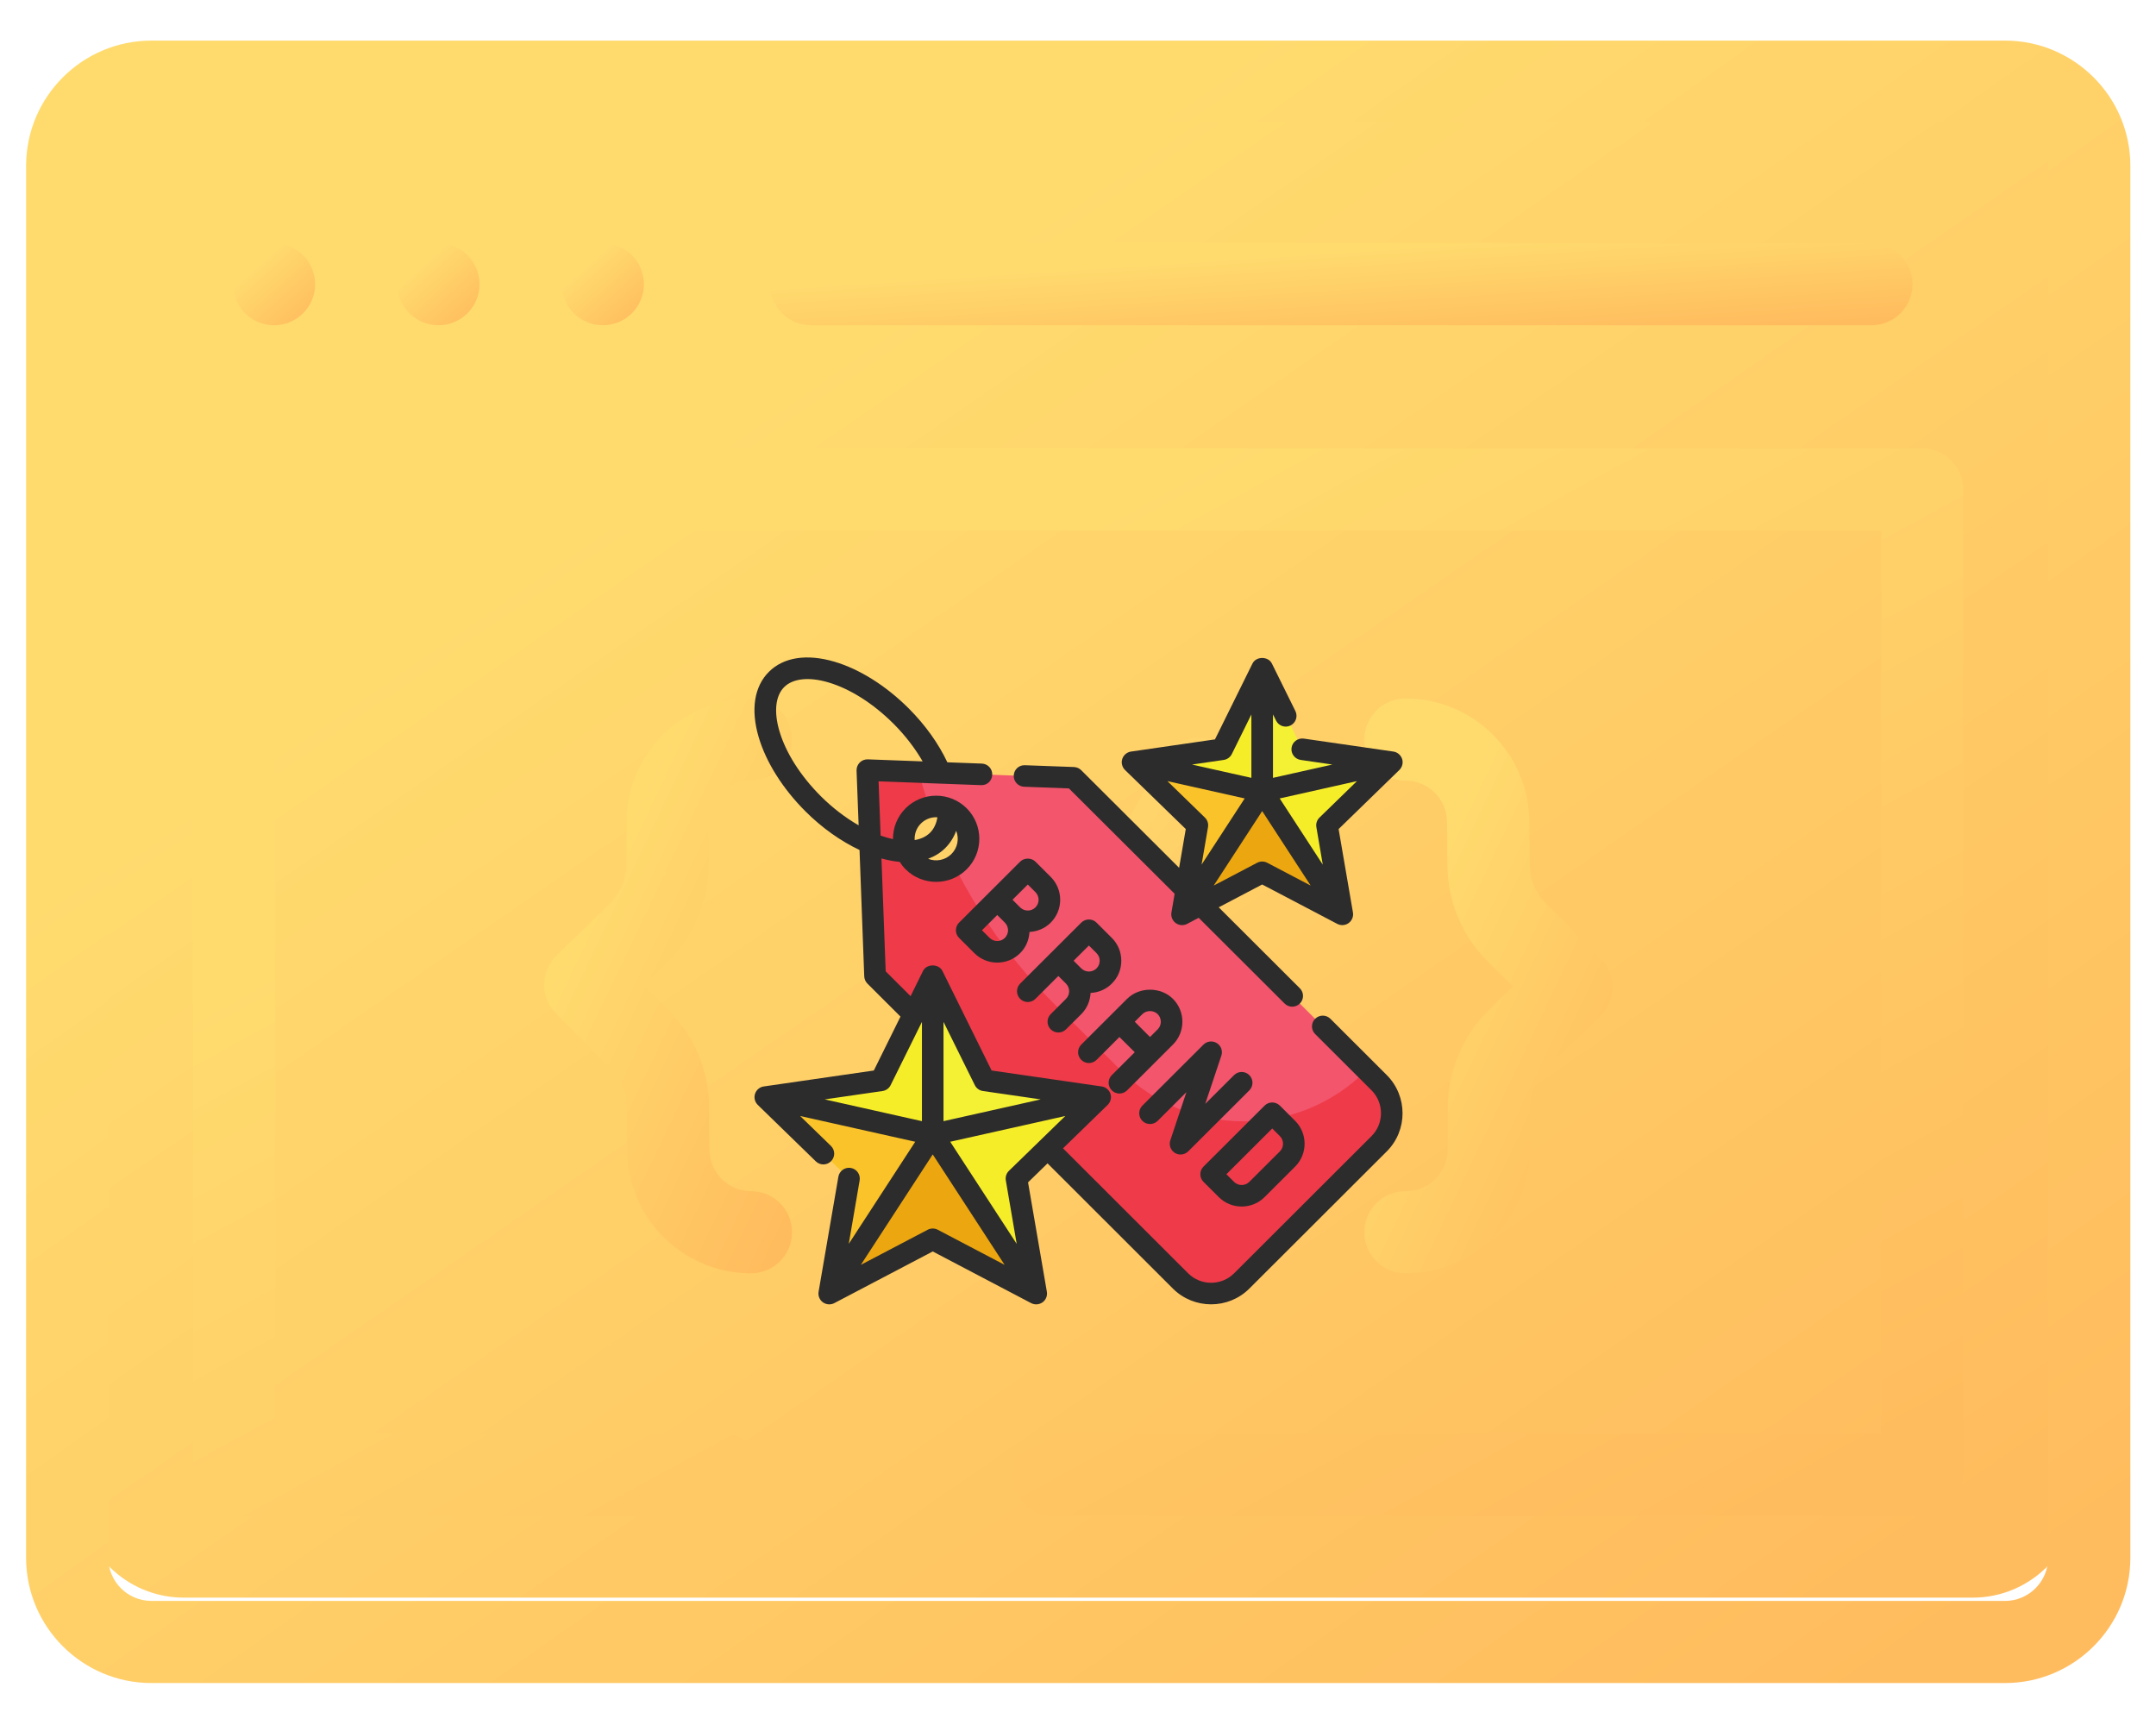 <svg xmlns="http://www.w3.org/2000/svg" xmlns:xlink="http://www.w3.org/1999/xlink" width="500" zoomAndPan="magnify" viewBox="0 0 375 300" height="400" preserveAspectRatio="xMidYMid meet" version="1.0"><defs><clipPath id="id1"><path d="M 13 12 L 362 12 L 362 278 L 13 278 Z M 13 12 " clip-rule="nonzero"/></clipPath><clipPath id="id2"><path d="M 31.988 12.773 C 21.883 12.773 13.688 20.957 13.688 31.055 L 13.688 259.57 C 13.688 269.664 21.883 277.852 31.988 277.852 L 343.09 277.852 C 353.195 277.852 361.391 269.664 361.391 259.57 L 361.391 31.055 C 361.391 20.957 353.195 12.773 343.09 12.773 Z M 333.938 85.898 L 41.141 85.898 L 41.141 259.57 L 333.938 259.57 Z M 333.938 85.898 " clip-rule="evenodd"/></clipPath><linearGradient x1="2.457" gradientTransform="matrix(9.15, 0, 0, 9.141, 4.539, 3.631)" y1="-0.007" x2="28.305" gradientUnits="userSpaceOnUse" y2="37.392" id="id3"><stop stop-opacity="1" stop-color="rgb(100%, 85.899%, 43.1%)" offset="0"/><stop stop-opacity="1" stop-color="rgb(100%, 85.899%, 43.1%)" offset="0.25"/><stop stop-opacity="1" stop-color="rgb(100%, 85.732%, 43.015%)" offset="0.281"/><stop stop-opacity="1" stop-color="rgb(100%, 85.423%, 42.857%)" offset="0.297"/><stop stop-opacity="1" stop-color="rgb(100%, 85.141%, 42.714%)" offset="0.312"/><stop stop-opacity="1" stop-color="rgb(100%, 84.859%, 42.57%)" offset="0.328"/><stop stop-opacity="1" stop-color="rgb(100%, 84.575%, 42.427%)" offset="0.344"/><stop stop-opacity="1" stop-color="rgb(100%, 84.293%, 42.284%)" offset="0.359"/><stop stop-opacity="1" stop-color="rgb(100%, 84.01%, 42.14%)" offset="0.375"/><stop stop-opacity="1" stop-color="rgb(100%, 83.728%, 41.997%)" offset="0.391"/><stop stop-opacity="1" stop-color="rgb(100%, 83.446%, 41.852%)" offset="0.406"/><stop stop-opacity="1" stop-color="rgb(100%, 83.163%, 41.708%)" offset="0.422"/><stop stop-opacity="1" stop-color="rgb(100%, 82.88%, 41.565%)" offset="0.438"/><stop stop-opacity="1" stop-color="rgb(100%, 82.597%, 41.422%)" offset="0.453"/><stop stop-opacity="1" stop-color="rgb(100%, 82.315%, 41.278%)" offset="0.469"/><stop stop-opacity="1" stop-color="rgb(100%, 82.033%, 41.135%)" offset="0.475"/><stop stop-opacity="1" stop-color="rgb(100%, 81.892%, 41.063%)" offset="0.484"/><stop stop-opacity="1" stop-color="rgb(100%, 81.75%, 40.991%)" offset="0.5"/><stop stop-opacity="1" stop-color="rgb(100%, 81.468%, 40.848%)" offset="0.516"/><stop stop-opacity="1" stop-color="rgb(100%, 81.186%, 40.704%)" offset="0.525"/><stop stop-opacity="1" stop-color="rgb(100%, 81.044%, 40.633%)" offset="0.531"/><stop stop-opacity="1" stop-color="rgb(100%, 80.902%, 40.561%)" offset="0.547"/><stop stop-opacity="1" stop-color="rgb(100%, 80.62%, 40.416%)" offset="0.562"/><stop stop-opacity="1" stop-color="rgb(100%, 80.338%, 40.273%)" offset="0.578"/><stop stop-opacity="1" stop-color="rgb(100%, 80.055%, 40.129%)" offset="0.594"/><stop stop-opacity="1" stop-color="rgb(100%, 79.773%, 39.986%)" offset="0.609"/><stop stop-opacity="1" stop-color="rgb(100%, 79.491%, 39.842%)" offset="0.625"/><stop stop-opacity="1" stop-color="rgb(100%, 79.207%, 39.699%)" offset="0.641"/><stop stop-opacity="1" stop-color="rgb(100%, 78.925%, 39.555%)" offset="0.656"/><stop stop-opacity="1" stop-color="rgb(100%, 78.642%, 39.412%)" offset="0.672"/><stop stop-opacity="1" stop-color="rgb(100%, 78.36%, 39.268%)" offset="0.688"/><stop stop-opacity="1" stop-color="rgb(100%, 78.078%, 39.125%)" offset="0.703"/><stop stop-opacity="1" stop-color="rgb(100%, 77.795%, 38.982%)" offset="0.719"/><stop stop-opacity="1" stop-color="rgb(100%, 77.513%, 38.837%)" offset="0.734"/><stop stop-opacity="1" stop-color="rgb(100%, 77.229%, 38.693%)" offset="0.75"/><stop stop-opacity="1" stop-color="rgb(100%, 76.947%, 38.55%)" offset="0.766"/><stop stop-opacity="1" stop-color="rgb(100%, 76.665%, 38.406%)" offset="0.781"/><stop stop-opacity="1" stop-color="rgb(100%, 76.382%, 38.263%)" offset="0.797"/><stop stop-opacity="1" stop-color="rgb(100%, 76.1%, 38.12%)" offset="0.812"/><stop stop-opacity="1" stop-color="rgb(100%, 75.818%, 37.976%)" offset="0.828"/><stop stop-opacity="1" stop-color="rgb(100%, 75.534%, 37.833%)" offset="0.844"/><stop stop-opacity="1" stop-color="rgb(100%, 75.252%, 37.689%)" offset="0.859"/><stop stop-opacity="1" stop-color="rgb(100%, 74.969%, 37.546%)" offset="0.875"/><stop stop-opacity="1" stop-color="rgb(100%, 74.687%, 37.401%)" offset="0.891"/><stop stop-opacity="1" stop-color="rgb(100%, 74.405%, 37.257%)" offset="0.906"/><stop stop-opacity="1" stop-color="rgb(100%, 74.123%, 37.114%)" offset="0.922"/><stop stop-opacity="1" stop-color="rgb(100%, 73.84%, 36.971%)" offset="0.938"/><stop stop-opacity="1" stop-color="rgb(100%, 73.7%, 36.899%)" offset="1"/></linearGradient><clipPath id="id4"><path d="M 4.539 7 L 370.539 7 L 370.539 293 L 4.539 293 Z M 4.539 7 " clip-rule="nonzero"/></clipPath><clipPath id="id5"><path d="M 348.734 7.059 L 26.34 7.059 C 14.32 7.059 4.539 16.832 4.539 28.84 L 4.539 270.922 C 4.539 282.934 14.32 292.703 26.34 292.703 L 348.734 292.703 C 360.758 292.703 370.539 282.934 370.539 270.922 L 370.539 28.84 C 370.539 16.832 360.758 7.059 348.734 7.059 Z M 356.242 270.922 C 356.242 275.059 352.875 278.422 348.734 278.422 L 26.34 278.422 C 22.203 278.422 18.836 275.059 18.836 270.922 L 18.836 28.84 C 18.836 24.707 22.203 21.34 26.34 21.34 L 348.734 21.34 C 352.875 21.34 356.242 24.707 356.242 28.84 Z M 356.242 270.922 " clip-rule="nonzero"/></clipPath><linearGradient x1="1.511" gradientTransform="matrix(9.15, 0, 0, 9.141, 4.539, 3.631)" y1="-0.694" x2="29.588" gradientUnits="userSpaceOnUse" y2="38.991" id="id6"><stop stop-opacity="1" stop-color="rgb(100%, 85.899%, 43.1%)" offset="0"/><stop stop-opacity="1" stop-color="rgb(100%, 85.899%, 43.1%)" offset="0.25"/><stop stop-opacity="1" stop-color="rgb(100%, 85.732%, 43.015%)" offset="0.281"/><stop stop-opacity="1" stop-color="rgb(100%, 85.423%, 42.857%)" offset="0.297"/><stop stop-opacity="1" stop-color="rgb(100%, 85.141%, 42.714%)" offset="0.312"/><stop stop-opacity="1" stop-color="rgb(100%, 84.859%, 42.57%)" offset="0.328"/><stop stop-opacity="1" stop-color="rgb(100%, 84.575%, 42.427%)" offset="0.344"/><stop stop-opacity="1" stop-color="rgb(100%, 84.293%, 42.284%)" offset="0.359"/><stop stop-opacity="1" stop-color="rgb(100%, 84.01%, 42.14%)" offset="0.375"/><stop stop-opacity="1" stop-color="rgb(100%, 83.728%, 41.997%)" offset="0.391"/><stop stop-opacity="1" stop-color="rgb(100%, 83.446%, 41.852%)" offset="0.406"/><stop stop-opacity="1" stop-color="rgb(100%, 83.163%, 41.708%)" offset="0.422"/><stop stop-opacity="1" stop-color="rgb(100%, 82.881%, 41.565%)" offset="0.438"/><stop stop-opacity="1" stop-color="rgb(100%, 82.597%, 41.422%)" offset="0.453"/><stop stop-opacity="1" stop-color="rgb(100%, 82.315%, 41.278%)" offset="0.469"/><stop stop-opacity="1" stop-color="rgb(100%, 82.033%, 41.135%)" offset="0.475"/><stop stop-opacity="1" stop-color="rgb(100%, 81.892%, 41.063%)" offset="0.484"/><stop stop-opacity="1" stop-color="rgb(100%, 81.75%, 40.991%)" offset="0.5"/><stop stop-opacity="1" stop-color="rgb(100%, 81.468%, 40.848%)" offset="0.516"/><stop stop-opacity="1" stop-color="rgb(100%, 81.186%, 40.704%)" offset="0.525"/><stop stop-opacity="1" stop-color="rgb(100%, 81.044%, 40.633%)" offset="0.531"/><stop stop-opacity="1" stop-color="rgb(100%, 80.902%, 40.561%)" offset="0.547"/><stop stop-opacity="1" stop-color="rgb(100%, 80.62%, 40.417%)" offset="0.562"/><stop stop-opacity="1" stop-color="rgb(100%, 80.338%, 40.273%)" offset="0.578"/><stop stop-opacity="1" stop-color="rgb(100%, 80.055%, 40.129%)" offset="0.594"/><stop stop-opacity="1" stop-color="rgb(100%, 79.773%, 39.986%)" offset="0.609"/><stop stop-opacity="1" stop-color="rgb(100%, 79.491%, 39.842%)" offset="0.625"/><stop stop-opacity="1" stop-color="rgb(100%, 79.208%, 39.699%)" offset="0.641"/><stop stop-opacity="1" stop-color="rgb(100%, 78.925%, 39.555%)" offset="0.656"/><stop stop-opacity="1" stop-color="rgb(100%, 78.642%, 39.412%)" offset="0.672"/><stop stop-opacity="1" stop-color="rgb(100%, 78.36%, 39.268%)" offset="0.688"/><stop stop-opacity="1" stop-color="rgb(100%, 78.078%, 39.125%)" offset="0.703"/><stop stop-opacity="1" stop-color="rgb(100%, 77.795%, 38.982%)" offset="0.719"/><stop stop-opacity="1" stop-color="rgb(100%, 77.513%, 38.837%)" offset="0.734"/><stop stop-opacity="1" stop-color="rgb(100%, 77.229%, 38.693%)" offset="0.75"/><stop stop-opacity="1" stop-color="rgb(100%, 76.947%, 38.55%)" offset="0.766"/><stop stop-opacity="1" stop-color="rgb(100%, 76.665%, 38.406%)" offset="0.781"/><stop stop-opacity="1" stop-color="rgb(100%, 76.382%, 38.263%)" offset="0.797"/><stop stop-opacity="1" stop-color="rgb(100%, 76.1%, 38.12%)" offset="0.812"/><stop stop-opacity="1" stop-color="rgb(100%, 75.818%, 37.976%)" offset="0.828"/><stop stop-opacity="1" stop-color="rgb(100%, 75.536%, 37.833%)" offset="0.844"/><stop stop-opacity="1" stop-color="rgb(100%, 75.252%, 37.689%)" offset="0.859"/><stop stop-opacity="1" stop-color="rgb(100%, 74.969%, 37.546%)" offset="0.875"/><stop stop-opacity="1" stop-color="rgb(100%, 74.687%, 37.402%)" offset="0.891"/><stop stop-opacity="1" stop-color="rgb(100%, 74.405%, 37.257%)" offset="0.906"/><stop stop-opacity="1" stop-color="rgb(100%, 74.123%, 37.114%)" offset="0.922"/><stop stop-opacity="1" stop-color="rgb(100%, 73.84%, 36.971%)" offset="0.938"/><stop stop-opacity="1" stop-color="rgb(100%, 73.7%, 36.899%)" offset="1"/></linearGradient><clipPath id="id7"><path d="M 133 42 L 333 42 L 333 57 L 133 57 Z M 133 42 " clip-rule="nonzero"/></clipPath><clipPath id="id8"><path d="M 141.074 56.57 L 325.504 56.57 C 329.453 56.57 332.652 53.371 332.652 49.43 C 332.652 45.488 329.453 42.289 325.504 42.289 L 141.074 42.289 C 137.125 42.289 133.926 45.488 133.926 49.43 C 133.926 53.371 137.125 56.57 141.074 56.57 Z M 141.074 56.57 " clip-rule="nonzero"/></clipPath><linearGradient x1="15.366" gradientTransform="matrix(9.15, 0, 0, 9.141, 4.539, 3.631)" y1="4.149" x2="15.559" gradientUnits="userSpaceOnUse" y2="7.115" id="id9"><stop stop-opacity="1" stop-color="rgb(100%, 85.899%, 43.1%)" offset="0"/><stop stop-opacity="1" stop-color="rgb(100%, 85.899%, 43.1%)" offset="0.25"/><stop stop-opacity="1" stop-color="rgb(100%, 85.732%, 43.015%)" offset="0.281"/><stop stop-opacity="1" stop-color="rgb(100%, 85.422%, 42.857%)" offset="0.297"/><stop stop-opacity="1" stop-color="rgb(100%, 85.139%, 42.714%)" offset="0.312"/><stop stop-opacity="1" stop-color="rgb(100%, 84.857%, 42.57%)" offset="0.328"/><stop stop-opacity="1" stop-color="rgb(100%, 84.575%, 42.426%)" offset="0.344"/><stop stop-opacity="1" stop-color="rgb(100%, 84.291%, 42.282%)" offset="0.359"/><stop stop-opacity="1" stop-color="rgb(100%, 84.009%, 42.139%)" offset="0.375"/><stop stop-opacity="1" stop-color="rgb(100%, 83.727%, 41.995%)" offset="0.391"/><stop stop-opacity="1" stop-color="rgb(100%, 83.444%, 41.852%)" offset="0.406"/><stop stop-opacity="1" stop-color="rgb(100%, 83.162%, 41.708%)" offset="0.422"/><stop stop-opacity="1" stop-color="rgb(100%, 82.88%, 41.565%)" offset="0.438"/><stop stop-opacity="1" stop-color="rgb(100%, 82.596%, 41.422%)" offset="0.453"/><stop stop-opacity="1" stop-color="rgb(100%, 82.314%, 41.278%)" offset="0.469"/><stop stop-opacity="1" stop-color="rgb(100%, 82.031%, 41.133%)" offset="0.475"/><stop stop-opacity="1" stop-color="rgb(100%, 81.891%, 41.061%)" offset="0.484"/><stop stop-opacity="1" stop-color="rgb(100%, 81.749%, 40.99%)" offset="0.5"/><stop stop-opacity="1" stop-color="rgb(100%, 81.467%, 40.846%)" offset="0.516"/><stop stop-opacity="1" stop-color="rgb(100%, 81.183%, 40.703%)" offset="0.525"/><stop stop-opacity="1" stop-color="rgb(100%, 81.042%, 40.631%)" offset="0.531"/><stop stop-opacity="1" stop-color="rgb(100%, 80.901%, 40.559%)" offset="0.547"/><stop stop-opacity="1" stop-color="rgb(100%, 80.618%, 40.416%)" offset="0.562"/><stop stop-opacity="1" stop-color="rgb(100%, 80.336%, 40.273%)" offset="0.578"/><stop stop-opacity="1" stop-color="rgb(100%, 80.054%, 40.129%)" offset="0.594"/><stop stop-opacity="1" stop-color="rgb(100%, 79.771%, 39.986%)" offset="0.609"/><stop stop-opacity="1" stop-color="rgb(100%, 79.488%, 39.841%)" offset="0.625"/><stop stop-opacity="1" stop-color="rgb(100%, 79.205%, 39.697%)" offset="0.641"/><stop stop-opacity="1" stop-color="rgb(100%, 78.923%, 39.554%)" offset="0.656"/><stop stop-opacity="1" stop-color="rgb(100%, 78.641%, 39.41%)" offset="0.672"/><stop stop-opacity="1" stop-color="rgb(100%, 78.358%, 39.267%)" offset="0.688"/><stop stop-opacity="1" stop-color="rgb(100%, 78.075%, 39.124%)" offset="0.703"/><stop stop-opacity="1" stop-color="rgb(100%, 77.792%, 38.98%)" offset="0.719"/><stop stop-opacity="1" stop-color="rgb(100%, 77.51%, 38.837%)" offset="0.734"/><stop stop-opacity="1" stop-color="rgb(100%, 77.228%, 38.693%)" offset="0.75"/><stop stop-opacity="1" stop-color="rgb(100%, 76.945%, 38.548%)" offset="0.766"/><stop stop-opacity="1" stop-color="rgb(100%, 76.663%, 38.405%)" offset="0.781"/><stop stop-opacity="1" stop-color="rgb(100%, 76.379%, 38.261%)" offset="0.797"/><stop stop-opacity="1" stop-color="rgb(100%, 76.097%, 38.118%)" offset="0.812"/><stop stop-opacity="1" stop-color="rgb(100%, 75.815%, 37.975%)" offset="0.828"/><stop stop-opacity="1" stop-color="rgb(100%, 75.533%, 37.831%)" offset="0.844"/><stop stop-opacity="1" stop-color="rgb(100%, 75.25%, 37.688%)" offset="0.859"/><stop stop-opacity="1" stop-color="rgb(100%, 74.968%, 37.544%)" offset="0.875"/><stop stop-opacity="1" stop-color="rgb(100%, 74.684%, 37.401%)" offset="0.891"/><stop stop-opacity="1" stop-color="rgb(100%, 74.402%, 37.257%)" offset="0.906"/><stop stop-opacity="1" stop-color="rgb(100%, 74.12%, 37.112%)" offset="0.922"/><stop stop-opacity="1" stop-color="rgb(100%, 73.839%, 36.969%)" offset="0.938"/><stop stop-opacity="1" stop-color="rgb(100%, 73.7%, 36.899%)" offset="1"/></linearGradient><clipPath id="id10"><path d="M 40 42 L 55 42 L 55 57 L 40 57 Z M 40 42 " clip-rule="nonzero"/></clipPath><clipPath id="id11"><path d="M 41.07 52.164 C 41.246 52.594 41.469 53.004 41.727 53.391 C 41.98 53.781 42.285 54.148 42.613 54.477 C 43.941 55.812 45.785 56.57 47.664 56.57 C 48.137 56.57 48.602 56.523 49.066 56.434 C 49.523 56.34 49.973 56.203 50.402 56.027 C 50.832 55.848 51.246 55.625 51.633 55.371 C 52.027 55.105 52.391 54.805 52.719 54.477 C 53.055 54.148 53.348 53.781 53.613 53.391 C 53.871 53.004 54.094 52.594 54.27 52.164 C 54.449 51.727 54.586 51.277 54.68 50.828 C 54.77 50.363 54.812 49.891 54.812 49.43 C 54.812 48.961 54.77 48.492 54.68 48.035 C 54.586 47.578 54.449 47.129 54.27 46.699 C 54.094 46.266 53.871 45.852 53.613 45.465 C 53.348 45.07 53.055 44.707 52.719 44.379 C 52.391 44.051 52.027 43.754 51.633 43.492 C 51.246 43.234 50.832 43.016 50.402 42.836 C 49.973 42.66 49.523 42.523 49.066 42.43 C 48.145 42.242 47.195 42.242 46.27 42.43 C 45.812 42.523 45.363 42.66 44.938 42.836 C 44.496 43.016 44.086 43.234 43.699 43.492 C 43.305 43.754 42.941 44.051 42.613 44.379 C 42.285 44.707 41.98 45.07 41.727 45.465 C 41.469 45.852 41.246 46.266 41.07 46.699 C 40.891 47.129 40.754 47.578 40.66 48.035 C 40.566 48.492 40.516 48.961 40.516 49.43 C 40.516 49.891 40.566 50.363 40.66 50.828 C 40.754 51.277 40.891 51.727 41.07 52.164 Z M 41.07 52.164 " clip-rule="nonzero"/></clipPath><linearGradient x1="3.978" gradientTransform="matrix(9.15, 0, 0, 9.141, 4.539, 3.631)" y1="4.183" x2="5.462" gradientUnits="userSpaceOnUse" y2="5.821" id="id12"><stop stop-opacity="1" stop-color="rgb(100%, 85.899%, 43.1%)" offset="0"/><stop stop-opacity="1" stop-color="rgb(100%, 85.899%, 43.1%)" offset="0.25"/><stop stop-opacity="1" stop-color="rgb(100%, 85.741%, 43.019%)" offset="0.281"/><stop stop-opacity="1" stop-color="rgb(100%, 85.442%, 42.867%)" offset="0.297"/><stop stop-opacity="1" stop-color="rgb(100%, 85.159%, 42.723%)" offset="0.312"/><stop stop-opacity="1" stop-color="rgb(100%, 84.877%, 42.58%)" offset="0.328"/><stop stop-opacity="1" stop-color="rgb(100%, 84.593%, 42.436%)" offset="0.344"/><stop stop-opacity="1" stop-color="rgb(100%, 84.311%, 42.291%)" offset="0.359"/><stop stop-opacity="1" stop-color="rgb(100%, 84.027%, 42.148%)" offset="0.375"/><stop stop-opacity="1" stop-color="rgb(100%, 83.745%, 42.004%)" offset="0.391"/><stop stop-opacity="1" stop-color="rgb(100%, 83.463%, 41.861%)" offset="0.406"/><stop stop-opacity="1" stop-color="rgb(100%, 83.179%, 41.718%)" offset="0.422"/><stop stop-opacity="1" stop-color="rgb(100%, 82.896%, 41.573%)" offset="0.438"/><stop stop-opacity="1" stop-color="rgb(100%, 82.613%, 41.429%)" offset="0.453"/><stop stop-opacity="1" stop-color="rgb(100%, 82.33%, 41.286%)" offset="0.469"/><stop stop-opacity="1" stop-color="rgb(100%, 82.047%, 41.142%)" offset="0.474"/><stop stop-opacity="1" stop-color="rgb(100%, 81.906%, 41.071%)" offset="0.484"/><stop stop-opacity="1" stop-color="rgb(100%, 81.764%, 40.997%)" offset="0.5"/><stop stop-opacity="1" stop-color="rgb(100%, 81.482%, 40.854%)" offset="0.516"/><stop stop-opacity="1" stop-color="rgb(100%, 81.198%, 40.71%)" offset="0.526"/><stop stop-opacity="1" stop-color="rgb(100%, 81.058%, 40.639%)" offset="0.531"/><stop stop-opacity="1" stop-color="rgb(100%, 80.916%, 40.567%)" offset="0.547"/><stop stop-opacity="1" stop-color="rgb(100%, 80.632%, 40.422%)" offset="0.562"/><stop stop-opacity="1" stop-color="rgb(100%, 80.35%, 40.279%)" offset="0.578"/><stop stop-opacity="1" stop-color="rgb(100%, 80.066%, 40.135%)" offset="0.594"/><stop stop-opacity="1" stop-color="rgb(100%, 79.784%, 39.992%)" offset="0.609"/><stop stop-opacity="1" stop-color="rgb(100%, 79.501%, 39.847%)" offset="0.625"/><stop stop-opacity="1" stop-color="rgb(100%, 79.218%, 39.703%)" offset="0.641"/><stop stop-opacity="1" stop-color="rgb(100%, 78.935%, 39.56%)" offset="0.656"/><stop stop-opacity="1" stop-color="rgb(100%, 78.651%, 39.417%)" offset="0.672"/><stop stop-opacity="1" stop-color="rgb(100%, 78.369%, 39.273%)" offset="0.688"/><stop stop-opacity="1" stop-color="rgb(100%, 78.085%, 39.128%)" offset="0.703"/><stop stop-opacity="1" stop-color="rgb(100%, 77.803%, 38.985%)" offset="0.719"/><stop stop-opacity="1" stop-color="rgb(100%, 77.521%, 38.841%)" offset="0.734"/><stop stop-opacity="1" stop-color="rgb(100%, 77.237%, 38.698%)" offset="0.75"/><stop stop-opacity="1" stop-color="rgb(100%, 76.955%, 38.553%)" offset="0.766"/><stop stop-opacity="1" stop-color="rgb(100%, 76.671%, 38.409%)" offset="0.781"/><stop stop-opacity="1" stop-color="rgb(100%, 76.389%, 38.266%)" offset="0.797"/><stop stop-opacity="1" stop-color="rgb(100%, 76.105%, 38.123%)" offset="0.812"/><stop stop-opacity="1" stop-color="rgb(100%, 75.822%, 37.978%)" offset="0.828"/><stop stop-opacity="1" stop-color="rgb(100%, 75.54%, 37.834%)" offset="0.844"/><stop stop-opacity="1" stop-color="rgb(100%, 75.256%, 37.691%)" offset="0.859"/><stop stop-opacity="1" stop-color="rgb(100%, 74.974%, 37.547%)" offset="0.875"/><stop stop-opacity="1" stop-color="rgb(100%, 74.69%, 37.404%)" offset="0.891"/><stop stop-opacity="1" stop-color="rgb(100%, 74.408%, 37.259%)" offset="0.906"/><stop stop-opacity="1" stop-color="rgb(100%, 74.124%, 37.115%)" offset="0.922"/><stop stop-opacity="1" stop-color="rgb(100%, 73.842%, 36.972%)" offset="0.938"/><stop stop-opacity="1" stop-color="rgb(100%, 73.7%, 36.899%)" offset="1"/></linearGradient><clipPath id="id13"><path d="M 69 42 L 84 42 L 84 57 L 69 57 Z M 69 42 " clip-rule="nonzero"/></clipPath><clipPath id="id14"><path d="M 69.664 52.164 C 69.84 52.594 70.062 53.004 70.32 53.391 C 70.574 53.781 70.879 54.148 71.207 54.477 C 72.535 55.812 74.379 56.57 76.258 56.57 C 76.73 56.57 77.195 56.523 77.66 56.434 C 78.117 56.34 78.566 56.203 78.996 56.027 C 79.426 55.848 79.84 55.625 80.227 55.371 C 80.621 55.105 80.984 54.805 81.32 54.477 C 81.648 54.148 81.941 53.781 82.207 53.391 C 82.465 53.004 82.688 52.594 82.863 52.164 C 83.043 51.727 83.18 51.277 83.273 50.828 C 83.363 50.363 83.406 49.891 83.406 49.43 C 83.406 48.961 83.363 48.492 83.273 48.035 C 83.18 47.578 83.043 47.129 82.863 46.699 C 82.688 46.266 82.465 45.852 82.207 45.465 C 81.941 45.07 81.648 44.707 81.32 44.379 C 80.984 44.051 80.621 43.754 80.227 43.492 C 79.84 43.234 79.426 43.016 78.996 42.836 C 78.566 42.66 78.117 42.523 77.66 42.43 C 76.738 42.242 75.789 42.242 74.863 42.43 C 74.406 42.523 73.957 42.66 73.531 42.836 C 73.09 43.016 72.68 43.234 72.293 43.492 C 71.898 43.754 71.535 44.051 71.207 44.379 C 70.879 44.707 70.574 45.07 70.32 45.465 C 70.062 45.852 69.84 46.266 69.664 46.699 C 69.484 47.129 69.348 47.578 69.254 48.035 C 69.16 48.492 69.109 48.961 69.109 49.43 C 69.109 49.891 69.16 50.363 69.254 50.828 C 69.348 51.277 69.484 51.727 69.664 52.164 Z M 69.664 52.164 " clip-rule="nonzero"/></clipPath><linearGradient x1="7.103" gradientTransform="matrix(9.15, 0, 0, 9.141, 4.539, 3.631)" y1="4.183" x2="8.587" gradientUnits="userSpaceOnUse" y2="5.821" id="id15"><stop stop-opacity="1" stop-color="rgb(100%, 85.899%, 43.1%)" offset="0"/><stop stop-opacity="1" stop-color="rgb(100%, 85.899%, 43.1%)" offset="0.25"/><stop stop-opacity="1" stop-color="rgb(100%, 85.741%, 43.019%)" offset="0.281"/><stop stop-opacity="1" stop-color="rgb(100%, 85.442%, 42.867%)" offset="0.297"/><stop stop-opacity="1" stop-color="rgb(100%, 85.159%, 42.723%)" offset="0.312"/><stop stop-opacity="1" stop-color="rgb(100%, 84.877%, 42.58%)" offset="0.328"/><stop stop-opacity="1" stop-color="rgb(100%, 84.593%, 42.436%)" offset="0.344"/><stop stop-opacity="1" stop-color="rgb(100%, 84.311%, 42.291%)" offset="0.359"/><stop stop-opacity="1" stop-color="rgb(100%, 84.027%, 42.148%)" offset="0.375"/><stop stop-opacity="1" stop-color="rgb(100%, 83.745%, 42.004%)" offset="0.391"/><stop stop-opacity="1" stop-color="rgb(100%, 83.463%, 41.861%)" offset="0.406"/><stop stop-opacity="1" stop-color="rgb(100%, 83.179%, 41.718%)" offset="0.422"/><stop stop-opacity="1" stop-color="rgb(100%, 82.896%, 41.573%)" offset="0.438"/><stop stop-opacity="1" stop-color="rgb(100%, 82.613%, 41.429%)" offset="0.453"/><stop stop-opacity="1" stop-color="rgb(100%, 82.33%, 41.286%)" offset="0.469"/><stop stop-opacity="1" stop-color="rgb(100%, 82.047%, 41.142%)" offset="0.474"/><stop stop-opacity="1" stop-color="rgb(100%, 81.906%, 41.071%)" offset="0.484"/><stop stop-opacity="1" stop-color="rgb(100%, 81.764%, 40.997%)" offset="0.5"/><stop stop-opacity="1" stop-color="rgb(100%, 81.482%, 40.854%)" offset="0.516"/><stop stop-opacity="1" stop-color="rgb(100%, 81.198%, 40.71%)" offset="0.526"/><stop stop-opacity="1" stop-color="rgb(100%, 81.058%, 40.639%)" offset="0.531"/><stop stop-opacity="1" stop-color="rgb(100%, 80.916%, 40.567%)" offset="0.547"/><stop stop-opacity="1" stop-color="rgb(100%, 80.632%, 40.422%)" offset="0.562"/><stop stop-opacity="1" stop-color="rgb(100%, 80.35%, 40.279%)" offset="0.578"/><stop stop-opacity="1" stop-color="rgb(100%, 80.066%, 40.135%)" offset="0.594"/><stop stop-opacity="1" stop-color="rgb(100%, 79.784%, 39.992%)" offset="0.609"/><stop stop-opacity="1" stop-color="rgb(100%, 79.501%, 39.847%)" offset="0.625"/><stop stop-opacity="1" stop-color="rgb(100%, 79.218%, 39.703%)" offset="0.641"/><stop stop-opacity="1" stop-color="rgb(100%, 78.935%, 39.56%)" offset="0.656"/><stop stop-opacity="1" stop-color="rgb(100%, 78.651%, 39.417%)" offset="0.672"/><stop stop-opacity="1" stop-color="rgb(100%, 78.369%, 39.273%)" offset="0.688"/><stop stop-opacity="1" stop-color="rgb(100%, 78.085%, 39.128%)" offset="0.703"/><stop stop-opacity="1" stop-color="rgb(100%, 77.803%, 38.985%)" offset="0.719"/><stop stop-opacity="1" stop-color="rgb(100%, 77.521%, 38.841%)" offset="0.734"/><stop stop-opacity="1" stop-color="rgb(100%, 77.237%, 38.698%)" offset="0.75"/><stop stop-opacity="1" stop-color="rgb(100%, 76.955%, 38.553%)" offset="0.766"/><stop stop-opacity="1" stop-color="rgb(100%, 76.671%, 38.409%)" offset="0.781"/><stop stop-opacity="1" stop-color="rgb(100%, 76.389%, 38.266%)" offset="0.797"/><stop stop-opacity="1" stop-color="rgb(100%, 76.105%, 38.123%)" offset="0.812"/><stop stop-opacity="1" stop-color="rgb(100%, 75.822%, 37.978%)" offset="0.828"/><stop stop-opacity="1" stop-color="rgb(100%, 75.54%, 37.834%)" offset="0.844"/><stop stop-opacity="1" stop-color="rgb(100%, 75.256%, 37.691%)" offset="0.859"/><stop stop-opacity="1" stop-color="rgb(100%, 74.974%, 37.547%)" offset="0.875"/><stop stop-opacity="1" stop-color="rgb(100%, 74.69%, 37.404%)" offset="0.891"/><stop stop-opacity="1" stop-color="rgb(100%, 74.408%, 37.259%)" offset="0.906"/><stop stop-opacity="1" stop-color="rgb(100%, 74.124%, 37.115%)" offset="0.922"/><stop stop-opacity="1" stop-color="rgb(100%, 73.842%, 36.972%)" offset="0.938"/><stop stop-opacity="1" stop-color="rgb(100%, 73.7%, 36.899%)" offset="1"/></linearGradient><clipPath id="id16"><path d="M 97 42 L 112 42 L 112 57 L 97 57 Z M 97 42 " clip-rule="nonzero"/></clipPath><clipPath id="id17"><path d="M 98.258 52.164 C 98.434 52.594 98.656 53.004 98.91 53.391 C 99.168 53.781 99.473 54.148 99.801 54.477 C 100.129 54.805 100.492 55.105 100.887 55.367 C 101.273 55.625 101.684 55.848 102.125 56.027 C 102.551 56.203 103 56.34 103.457 56.434 C 103.918 56.523 104.387 56.566 104.852 56.566 C 105.324 56.566 105.789 56.523 106.254 56.434 C 106.711 56.34 107.16 56.203 107.59 56.027 C 108.02 55.848 108.434 55.625 108.828 55.367 C 109.215 55.105 109.578 54.805 109.914 54.477 C 110.242 54.148 110.535 53.781 110.801 53.391 C 111.059 53.004 111.277 52.594 111.457 52.164 C 111.637 51.727 111.773 51.277 111.867 50.828 C 111.957 50.363 112 49.891 112 49.426 C 112 48.961 111.957 48.492 111.867 48.035 C 111.773 47.578 111.637 47.129 111.457 46.699 C 111.277 46.262 111.059 45.852 110.801 45.465 C 110.535 45.07 110.242 44.707 109.914 44.379 C 109.578 44.051 109.215 43.75 108.828 43.492 C 108.434 43.234 108.02 43.016 107.59 42.836 C 107.16 42.66 106.711 42.523 106.254 42.43 C 105.332 42.242 104.383 42.242 103.457 42.43 C 103 42.523 102.551 42.66 102.125 42.836 C 101.684 43.016 101.273 43.234 100.887 43.492 C 100.492 43.75 100.129 44.051 99.801 44.379 C 99.473 44.707 99.168 45.07 98.91 45.465 C 98.656 45.852 98.434 46.262 98.258 46.699 C 98.078 47.129 97.941 47.578 97.848 48.035 C 97.754 48.492 97.703 48.961 97.703 49.426 C 97.703 49.891 97.754 50.363 97.848 50.828 C 97.941 51.277 98.078 51.727 98.258 52.164 Z M 98.258 52.164 " clip-rule="nonzero"/></clipPath><linearGradient x1="10.228" gradientTransform="matrix(9.15, 0, 0, 9.141, 4.539, 3.631)" y1="4.183" x2="11.711" gradientUnits="userSpaceOnUse" y2="5.821" id="id18"><stop stop-opacity="1" stop-color="rgb(100%, 85.899%, 43.1%)" offset="0"/><stop stop-opacity="1" stop-color="rgb(100%, 85.899%, 43.1%)" offset="0.25"/><stop stop-opacity="1" stop-color="rgb(100%, 85.742%, 43.019%)" offset="0.281"/><stop stop-opacity="1" stop-color="rgb(100%, 85.443%, 42.868%)" offset="0.297"/><stop stop-opacity="1" stop-color="rgb(100%, 85.159%, 42.723%)" offset="0.312"/><stop stop-opacity="1" stop-color="rgb(100%, 84.877%, 42.58%)" offset="0.328"/><stop stop-opacity="1" stop-color="rgb(100%, 84.595%, 42.436%)" offset="0.344"/><stop stop-opacity="1" stop-color="rgb(100%, 84.311%, 42.293%)" offset="0.359"/><stop stop-opacity="1" stop-color="rgb(100%, 84.029%, 42.148%)" offset="0.375"/><stop stop-opacity="1" stop-color="rgb(100%, 83.745%, 42.004%)" offset="0.391"/><stop stop-opacity="1" stop-color="rgb(100%, 83.463%, 41.861%)" offset="0.406"/><stop stop-opacity="1" stop-color="rgb(100%, 83.18%, 41.718%)" offset="0.422"/><stop stop-opacity="1" stop-color="rgb(100%, 82.896%, 41.574%)" offset="0.438"/><stop stop-opacity="1" stop-color="rgb(100%, 82.614%, 41.429%)" offset="0.453"/><stop stop-opacity="1" stop-color="rgb(100%, 82.33%, 41.286%)" offset="0.469"/><stop stop-opacity="1" stop-color="rgb(100%, 82.048%, 41.142%)" offset="0.474"/><stop stop-opacity="1" stop-color="rgb(100%, 81.906%, 41.071%)" offset="0.484"/><stop stop-opacity="1" stop-color="rgb(100%, 81.764%, 40.999%)" offset="0.5"/><stop stop-opacity="1" stop-color="rgb(100%, 81.482%, 40.854%)" offset="0.516"/><stop stop-opacity="1" stop-color="rgb(100%, 81.2%, 40.71%)" offset="0.526"/><stop stop-opacity="1" stop-color="rgb(100%, 81.058%, 40.639%)" offset="0.531"/><stop stop-opacity="1" stop-color="rgb(100%, 80.916%, 40.567%)" offset="0.547"/><stop stop-opacity="1" stop-color="rgb(100%, 80.634%, 40.424%)" offset="0.562"/><stop stop-opacity="1" stop-color="rgb(100%, 80.35%, 40.28%)" offset="0.578"/><stop stop-opacity="1" stop-color="rgb(100%, 80.067%, 40.135%)" offset="0.594"/><stop stop-opacity="1" stop-color="rgb(100%, 79.785%, 39.992%)" offset="0.609"/><stop stop-opacity="1" stop-color="rgb(100%, 79.501%, 39.848%)" offset="0.625"/><stop stop-opacity="1" stop-color="rgb(100%, 79.219%, 39.705%)" offset="0.641"/><stop stop-opacity="1" stop-color="rgb(100%, 78.935%, 39.56%)" offset="0.656"/><stop stop-opacity="1" stop-color="rgb(100%, 78.653%, 39.417%)" offset="0.672"/><stop stop-opacity="1" stop-color="rgb(100%, 78.371%, 39.273%)" offset="0.688"/><stop stop-opacity="1" stop-color="rgb(100%, 78.087%, 39.13%)" offset="0.703"/><stop stop-opacity="1" stop-color="rgb(100%, 77.805%, 38.986%)" offset="0.719"/><stop stop-opacity="1" stop-color="rgb(100%, 77.521%, 38.841%)" offset="0.734"/><stop stop-opacity="1" stop-color="rgb(100%, 77.238%, 38.698%)" offset="0.75"/><stop stop-opacity="1" stop-color="rgb(100%, 76.956%, 38.554%)" offset="0.766"/><stop stop-opacity="1" stop-color="rgb(100%, 76.672%, 38.411%)" offset="0.781"/><stop stop-opacity="1" stop-color="rgb(100%, 76.39%, 38.266%)" offset="0.797"/><stop stop-opacity="1" stop-color="rgb(100%, 76.106%, 38.123%)" offset="0.812"/><stop stop-opacity="1" stop-color="rgb(100%, 75.824%, 37.979%)" offset="0.828"/><stop stop-opacity="1" stop-color="rgb(100%, 75.542%, 37.836%)" offset="0.844"/><stop stop-opacity="1" stop-color="rgb(100%, 75.258%, 37.691%)" offset="0.859"/><stop stop-opacity="1" stop-color="rgb(100%, 74.976%, 37.547%)" offset="0.875"/><stop stop-opacity="1" stop-color="rgb(100%, 74.692%, 37.404%)" offset="0.891"/><stop stop-opacity="1" stop-color="rgb(100%, 74.409%, 37.26%)" offset="0.906"/><stop stop-opacity="1" stop-color="rgb(100%, 74.127%, 37.117%)" offset="0.922"/><stop stop-opacity="1" stop-color="rgb(100%, 73.843%, 36.972%)" offset="0.938"/><stop stop-opacity="1" stop-color="rgb(100%, 73.701%, 36.899%)" offset="1"/></linearGradient><clipPath id="id19"><path d="M 159 128 L 216 128 L 216 215 L 159 215 Z M 159 128 " clip-rule="nonzero"/></clipPath><clipPath id="id20"><path d="M 212.387 129.215 C 208.988 127.203 204.602 128.332 202.594 131.727 L 160.18 203.375 C 158.168 206.77 159.293 211.148 162.691 213.156 C 163.836 213.832 165.09 214.156 166.324 214.156 C 168.77 214.156 171.148 212.898 172.484 210.645 L 214.898 138.996 C 216.91 135.602 215.781 131.223 212.387 129.215 Z M 212.387 129.215 " clip-rule="nonzero"/></clipPath><linearGradient x1="16.897" gradientTransform="matrix(9.15, 0, 0, 9.141, 4.539, 3.631)" y1="13.372" x2="25.619" gradientUnits="userSpaceOnUse" y2="19.722" id="id21"><stop stop-opacity="1" stop-color="rgb(100%, 85.899%, 43.1%)" offset="0"/><stop stop-opacity="1" stop-color="rgb(100%, 85.899%, 43.1%)" offset="0.25"/><stop stop-opacity="1" stop-color="rgb(100%, 85.805%, 43.051%)" offset="0.281"/><stop stop-opacity="1" stop-color="rgb(100%, 85.567%, 42.931%)" offset="0.297"/><stop stop-opacity="1" stop-color="rgb(100%, 85.278%, 42.784%)" offset="0.312"/><stop stop-opacity="1" stop-color="rgb(100%, 84.99%, 42.636%)" offset="0.328"/><stop stop-opacity="1" stop-color="rgb(100%, 84.7%, 42.49%)" offset="0.344"/><stop stop-opacity="1" stop-color="rgb(100%, 84.412%, 42.343%)" offset="0.359"/><stop stop-opacity="1" stop-color="rgb(100%, 84.122%, 42.197%)" offset="0.375"/><stop stop-opacity="1" stop-color="rgb(100%, 83.833%, 42.049%)" offset="0.391"/><stop stop-opacity="1" stop-color="rgb(100%, 83.543%, 41.902%)" offset="0.406"/><stop stop-opacity="1" stop-color="rgb(100%, 83.255%, 41.756%)" offset="0.422"/><stop stop-opacity="1" stop-color="rgb(100%, 82.965%, 41.609%)" offset="0.438"/><stop stop-opacity="1" stop-color="rgb(100%, 82.677%, 41.461%)" offset="0.453"/><stop stop-opacity="1" stop-color="rgb(100%, 82.388%, 41.315%)" offset="0.469"/><stop stop-opacity="1" stop-color="rgb(100%, 82.098%, 41.168%)" offset="0.481"/><stop stop-opacity="1" stop-color="rgb(100%, 81.955%, 41.095%)" offset="0.484"/><stop stop-opacity="1" stop-color="rgb(100%, 81.81%, 41.02%)" offset="0.5"/><stop stop-opacity="1" stop-color="rgb(100%, 81.52%, 40.874%)" offset="0.516"/><stop stop-opacity="1" stop-color="rgb(100%, 81.232%, 40.727%)" offset="0.519"/><stop stop-opacity="1" stop-color="rgb(100%, 81.087%, 40.654%)" offset="0.531"/><stop stop-opacity="1" stop-color="rgb(100%, 80.942%, 40.581%)" offset="0.547"/><stop stop-opacity="1" stop-color="rgb(100%, 80.653%, 40.433%)" offset="0.562"/><stop stop-opacity="1" stop-color="rgb(100%, 80.363%, 40.286%)" offset="0.578"/><stop stop-opacity="1" stop-color="rgb(100%, 80.075%, 40.14%)" offset="0.594"/><stop stop-opacity="1" stop-color="rgb(100%, 79.787%, 39.992%)" offset="0.609"/><stop stop-opacity="1" stop-color="rgb(100%, 79.497%, 39.845%)" offset="0.625"/><stop stop-opacity="1" stop-color="rgb(100%, 79.208%, 39.699%)" offset="0.641"/><stop stop-opacity="1" stop-color="rgb(100%, 78.918%, 39.552%)" offset="0.656"/><stop stop-opacity="1" stop-color="rgb(100%, 78.63%, 39.404%)" offset="0.672"/><stop stop-opacity="1" stop-color="rgb(100%, 78.34%, 39.258%)" offset="0.688"/><stop stop-opacity="1" stop-color="rgb(100%, 78.052%, 39.111%)" offset="0.703"/><stop stop-opacity="1" stop-color="rgb(100%, 77.762%, 38.965%)" offset="0.719"/><stop stop-opacity="1" stop-color="rgb(100%, 77.473%, 38.817%)" offset="0.734"/><stop stop-opacity="1" stop-color="rgb(100%, 77.184%, 38.67%)" offset="0.75"/><stop stop-opacity="1" stop-color="rgb(100%, 76.895%, 38.524%)" offset="0.766"/><stop stop-opacity="1" stop-color="rgb(100%, 76.607%, 38.376%)" offset="0.781"/><stop stop-opacity="1" stop-color="rgb(100%, 76.317%, 38.229%)" offset="0.797"/><stop stop-opacity="1" stop-color="rgb(100%, 76.028%, 38.083%)" offset="0.812"/><stop stop-opacity="1" stop-color="rgb(100%, 75.739%, 37.936%)" offset="0.828"/><stop stop-opacity="1" stop-color="rgb(100%, 75.45%, 37.788%)" offset="0.844"/><stop stop-opacity="1" stop-color="rgb(100%, 75.16%, 37.642%)" offset="0.859"/><stop stop-opacity="1" stop-color="rgb(100%, 74.872%, 37.495%)" offset="0.875"/><stop stop-opacity="1" stop-color="rgb(100%, 74.582%, 37.347%)" offset="0.891"/><stop stop-opacity="1" stop-color="rgb(100%, 74.294%, 37.201%)" offset="0.906"/><stop stop-opacity="1" stop-color="rgb(100%, 74.005%, 37.054%)" offset="0.922"/><stop stop-opacity="1" stop-color="rgb(100%, 73.779%, 36.94%)" offset="0.938"/><stop stop-opacity="1" stop-color="rgb(100%, 73.7%, 36.899%)" offset="1"/></linearGradient><clipPath id="id22"><path d="M 94 121 L 138 121 L 138 222 L 94 222 Z M 94 121 " clip-rule="nonzero"/></clipPath><clipPath id="id23"><path d="M 123.277 150.203 L 123.277 142.992 C 123.277 139 126.527 135.75 130.523 135.75 L 130.625 135.75 C 134.574 135.75 137.773 132.551 137.773 128.609 C 137.773 124.668 134.574 121.469 130.625 121.469 L 130.523 121.469 C 118.645 121.469 108.98 131.125 108.98 142.992 L 108.98 150.203 C 108.98 152.797 107.914 155.332 106.055 157.148 L 96.793 166.199 C 95.426 167.535 94.652 169.355 94.641 171.266 C 94.633 173.172 95.387 175.008 96.738 176.355 L 106.176 185.781 C 107.996 187.598 109.008 190.016 109.027 192.586 L 109.078 200.07 C 109.16 211.855 118.824 221.445 130.625 221.445 C 134.574 221.445 137.773 218.246 137.773 214.305 C 137.773 210.359 134.574 207.164 130.625 207.164 C 126.652 207.164 123.402 203.938 123.375 199.973 L 123.324 192.488 C 123.281 186.137 120.777 180.168 116.285 175.68 L 111.957 171.359 L 116.055 167.355 C 120.645 162.867 123.277 156.617 123.277 150.203 Z M 123.277 150.203 " clip-rule="nonzero"/></clipPath><linearGradient x1="9.896" gradientTransform="matrix(9.15, 0, 0, 9.141, 4.539, 3.631)" y1="12.788" x2="17.983" gradientUnits="userSpaceOnUse" y2="16.636" id="id24"><stop stop-opacity="1" stop-color="rgb(100%, 85.899%, 43.1%)" offset="0"/><stop stop-opacity="1" stop-color="rgb(100%, 85.899%, 43.1%)" offset="0.25"/><stop stop-opacity="1" stop-color="rgb(100%, 85.733%, 43.015%)" offset="0.281"/><stop stop-opacity="1" stop-color="rgb(100%, 85.425%, 42.859%)" offset="0.297"/><stop stop-opacity="1" stop-color="rgb(100%, 85.143%, 42.715%)" offset="0.312"/><stop stop-opacity="1" stop-color="rgb(100%, 84.86%, 42.572%)" offset="0.328"/><stop stop-opacity="1" stop-color="rgb(100%, 84.578%, 42.427%)" offset="0.344"/><stop stop-opacity="1" stop-color="rgb(100%, 84.294%, 42.284%)" offset="0.359"/><stop stop-opacity="1" stop-color="rgb(100%, 84.012%, 42.14%)" offset="0.375"/><stop stop-opacity="1" stop-color="rgb(100%, 83.73%, 41.997%)" offset="0.391"/><stop stop-opacity="1" stop-color="rgb(100%, 83.447%, 41.853%)" offset="0.406"/><stop stop-opacity="1" stop-color="rgb(100%, 83.165%, 41.71%)" offset="0.422"/><stop stop-opacity="1" stop-color="rgb(100%, 82.883%, 41.566%)" offset="0.438"/><stop stop-opacity="1" stop-color="rgb(100%, 82.6%, 41.423%)" offset="0.453"/><stop stop-opacity="1" stop-color="rgb(100%, 82.318%, 41.28%)" offset="0.469"/><stop stop-opacity="1" stop-color="rgb(100%, 82.034%, 41.136%)" offset="0.475"/><stop stop-opacity="1" stop-color="rgb(100%, 81.894%, 41.064%)" offset="0.484"/><stop stop-opacity="1" stop-color="rgb(100%, 81.752%, 40.993%)" offset="0.5"/><stop stop-opacity="1" stop-color="rgb(100%, 81.47%, 40.848%)" offset="0.516"/><stop stop-opacity="1" stop-color="rgb(100%, 81.187%, 40.704%)" offset="0.525"/><stop stop-opacity="1" stop-color="rgb(100%, 81.047%, 40.633%)" offset="0.531"/><stop stop-opacity="1" stop-color="rgb(100%, 80.905%, 40.561%)" offset="0.547"/><stop stop-opacity="1" stop-color="rgb(100%, 80.623%, 40.417%)" offset="0.562"/><stop stop-opacity="1" stop-color="rgb(100%, 80.341%, 40.274%)" offset="0.578"/><stop stop-opacity="1" stop-color="rgb(100%, 80.057%, 40.131%)" offset="0.594"/><stop stop-opacity="1" stop-color="rgb(100%, 79.774%, 39.987%)" offset="0.609"/><stop stop-opacity="1" stop-color="rgb(100%, 79.492%, 39.844%)" offset="0.625"/><stop stop-opacity="1" stop-color="rgb(100%, 79.21%, 39.7%)" offset="0.641"/><stop stop-opacity="1" stop-color="rgb(100%, 78.928%, 39.557%)" offset="0.656"/><stop stop-opacity="1" stop-color="rgb(100%, 78.645%, 39.413%)" offset="0.672"/><stop stop-opacity="1" stop-color="rgb(100%, 78.363%, 39.27%)" offset="0.688"/><stop stop-opacity="1" stop-color="rgb(100%, 78.079%, 39.125%)" offset="0.703"/><stop stop-opacity="1" stop-color="rgb(100%, 77.797%, 38.982%)" offset="0.719"/><stop stop-opacity="1" stop-color="rgb(100%, 77.515%, 38.838%)" offset="0.734"/><stop stop-opacity="1" stop-color="rgb(100%, 77.232%, 38.695%)" offset="0.75"/><stop stop-opacity="1" stop-color="rgb(100%, 76.95%, 38.551%)" offset="0.766"/><stop stop-opacity="1" stop-color="rgb(100%, 76.668%, 38.408%)" offset="0.781"/><stop stop-opacity="1" stop-color="rgb(100%, 76.385%, 38.264%)" offset="0.797"/><stop stop-opacity="1" stop-color="rgb(100%, 76.102%, 38.121%)" offset="0.812"/><stop stop-opacity="1" stop-color="rgb(100%, 75.819%, 37.978%)" offset="0.828"/><stop stop-opacity="1" stop-color="rgb(100%, 75.537%, 37.834%)" offset="0.844"/><stop stop-opacity="1" stop-color="rgb(100%, 75.255%, 37.691%)" offset="0.859"/><stop stop-opacity="1" stop-color="rgb(100%, 74.973%, 37.546%)" offset="0.875"/><stop stop-opacity="1" stop-color="rgb(100%, 74.69%, 37.402%)" offset="0.891"/><stop stop-opacity="1" stop-color="rgb(100%, 74.408%, 37.259%)" offset="0.906"/><stop stop-opacity="1" stop-color="rgb(100%, 74.124%, 37.115%)" offset="0.922"/><stop stop-opacity="1" stop-color="rgb(100%, 73.842%, 36.972%)" offset="0.938"/><stop stop-opacity="1" stop-color="rgb(100%, 73.7%, 36.899%)" offset="1"/></linearGradient><clipPath id="id25"><path d="M 237 121 L 281 121 L 281 222 L 237 222 Z M 237 121 " clip-rule="nonzero"/></clipPath><clipPath id="id26"><path d="M 251.801 192.711 L 251.801 199.922 C 251.801 203.914 248.551 207.164 244.555 207.164 L 244.453 207.164 C 240.504 207.164 237.305 210.359 237.305 214.305 C 237.305 218.246 240.504 221.445 244.453 221.445 L 244.555 221.445 C 256.434 221.445 266.098 211.789 266.098 199.922 L 266.098 192.711 C 266.098 190.113 267.164 187.582 269.023 185.766 L 278.285 176.715 C 279.648 175.379 280.426 173.555 280.434 171.648 C 280.445 169.738 279.691 167.906 278.34 166.555 L 268.898 157.133 C 267.078 155.316 266.066 152.898 266.047 150.328 L 265.996 142.844 C 265.914 131.059 256.25 121.469 244.453 121.469 C 240.504 121.469 237.305 124.668 237.305 128.609 C 237.305 132.551 240.504 135.754 244.453 135.754 C 248.422 135.754 251.676 138.977 251.699 142.941 L 251.75 150.426 C 251.797 156.773 254.297 162.742 258.793 167.23 L 263.121 171.551 L 259.023 175.555 C 254.434 180.043 251.801 186.297 251.801 192.711 Z M 251.801 192.711 " clip-rule="nonzero"/></clipPath><linearGradient x1="25.488" gradientTransform="matrix(9.15, 0, 0, 9.141, 4.539, 3.631)" y1="12.788" x2="33.576" gradientUnits="userSpaceOnUse" y2="16.637" id="id27"><stop stop-opacity="1" stop-color="rgb(100%, 85.899%, 43.1%)" offset="0"/><stop stop-opacity="1" stop-color="rgb(100%, 85.899%, 43.1%)" offset="0.25"/><stop stop-opacity="1" stop-color="rgb(100%, 85.732%, 43.015%)" offset="0.281"/><stop stop-opacity="1" stop-color="rgb(100%, 85.423%, 42.857%)" offset="0.297"/><stop stop-opacity="1" stop-color="rgb(100%, 85.141%, 42.714%)" offset="0.312"/><stop stop-opacity="1" stop-color="rgb(100%, 84.859%, 42.57%)" offset="0.328"/><stop stop-opacity="1" stop-color="rgb(100%, 84.575%, 42.427%)" offset="0.344"/><stop stop-opacity="1" stop-color="rgb(100%, 84.293%, 42.284%)" offset="0.359"/><stop stop-opacity="1" stop-color="rgb(100%, 84.01%, 42.14%)" offset="0.375"/><stop stop-opacity="1" stop-color="rgb(100%, 83.728%, 41.995%)" offset="0.391"/><stop stop-opacity="1" stop-color="rgb(100%, 83.446%, 41.852%)" offset="0.406"/><stop stop-opacity="1" stop-color="rgb(100%, 83.163%, 41.708%)" offset="0.422"/><stop stop-opacity="1" stop-color="rgb(100%, 82.88%, 41.565%)" offset="0.438"/><stop stop-opacity="1" stop-color="rgb(100%, 82.597%, 41.422%)" offset="0.453"/><stop stop-opacity="1" stop-color="rgb(100%, 82.315%, 41.278%)" offset="0.469"/><stop stop-opacity="1" stop-color="rgb(100%, 82.033%, 41.135%)" offset="0.475"/><stop stop-opacity="1" stop-color="rgb(100%, 81.892%, 41.063%)" offset="0.484"/><stop stop-opacity="1" stop-color="rgb(100%, 81.75%, 40.991%)" offset="0.5"/><stop stop-opacity="1" stop-color="rgb(100%, 81.468%, 40.848%)" offset="0.516"/><stop stop-opacity="1" stop-color="rgb(100%, 81.184%, 40.704%)" offset="0.525"/><stop stop-opacity="1" stop-color="rgb(100%, 81.044%, 40.633%)" offset="0.531"/><stop stop-opacity="1" stop-color="rgb(100%, 80.902%, 40.559%)" offset="0.547"/><stop stop-opacity="1" stop-color="rgb(100%, 80.62%, 40.416%)" offset="0.562"/><stop stop-opacity="1" stop-color="rgb(100%, 80.338%, 40.273%)" offset="0.578"/><stop stop-opacity="1" stop-color="rgb(100%, 80.055%, 40.129%)" offset="0.594"/><stop stop-opacity="1" stop-color="rgb(100%, 79.773%, 39.986%)" offset="0.609"/><stop stop-opacity="1" stop-color="rgb(100%, 79.489%, 39.842%)" offset="0.625"/><stop stop-opacity="1" stop-color="rgb(100%, 79.207%, 39.699%)" offset="0.641"/><stop stop-opacity="1" stop-color="rgb(100%, 78.925%, 39.555%)" offset="0.656"/><stop stop-opacity="1" stop-color="rgb(100%, 78.642%, 39.412%)" offset="0.672"/><stop stop-opacity="1" stop-color="rgb(100%, 78.36%, 39.268%)" offset="0.688"/><stop stop-opacity="1" stop-color="rgb(100%, 78.078%, 39.124%)" offset="0.703"/><stop stop-opacity="1" stop-color="rgb(100%, 77.794%, 38.98%)" offset="0.719"/><stop stop-opacity="1" stop-color="rgb(100%, 77.512%, 38.837%)" offset="0.734"/><stop stop-opacity="1" stop-color="rgb(100%, 77.229%, 38.693%)" offset="0.75"/><stop stop-opacity="1" stop-color="rgb(100%, 76.947%, 38.55%)" offset="0.766"/><stop stop-opacity="1" stop-color="rgb(100%, 76.665%, 38.406%)" offset="0.781"/><stop stop-opacity="1" stop-color="rgb(100%, 76.382%, 38.263%)" offset="0.797"/><stop stop-opacity="1" stop-color="rgb(100%, 76.099%, 38.12%)" offset="0.812"/><stop stop-opacity="1" stop-color="rgb(100%, 75.816%, 37.976%)" offset="0.828"/><stop stop-opacity="1" stop-color="rgb(100%, 75.534%, 37.833%)" offset="0.844"/><stop stop-opacity="1" stop-color="rgb(100%, 75.252%, 37.688%)" offset="0.859"/><stop stop-opacity="1" stop-color="rgb(100%, 74.969%, 37.544%)" offset="0.875"/><stop stop-opacity="1" stop-color="rgb(100%, 74.687%, 37.401%)" offset="0.891"/><stop stop-opacity="1" stop-color="rgb(100%, 74.403%, 37.257%)" offset="0.906"/><stop stop-opacity="1" stop-color="rgb(100%, 74.121%, 37.114%)" offset="0.922"/><stop stop-opacity="1" stop-color="rgb(100%, 73.84%, 36.971%)" offset="0.938"/><stop stop-opacity="1" stop-color="rgb(100%, 73.7%, 36.899%)" offset="1"/></linearGradient><clipPath id="id28"><path d="M 33 77 L 342 77 L 342 264 L 33 264 Z M 33 77 " clip-rule="nonzero"/></clipPath><clipPath id="id29"><path d="M 334.344 77.992 L 40.734 77.992 C 36.785 77.992 33.586 81.191 33.586 85.133 L 33.586 256.52 C 33.586 260.465 36.785 263.66 40.734 263.66 L 125.824 263.66 C 129.773 263.66 132.973 260.465 132.973 256.52 C 132.973 252.578 129.773 249.379 125.824 249.379 L 47.883 249.379 L 47.883 92.273 L 327.195 92.273 L 327.195 249.379 L 183.25 249.379 C 179.301 249.379 176.102 252.578 176.102 256.52 C 176.102 260.465 179.301 263.66 183.25 263.66 L 334.344 263.66 C 338.293 263.66 341.492 260.465 341.492 256.52 L 341.492 85.133 C 341.492 81.191 338.293 77.992 334.344 77.992 Z M 334.344 77.992 " clip-rule="nonzero"/></clipPath><linearGradient x1="4.643" gradientTransform="matrix(9.15, 0, 0, 9.141, 4.539, 3.631)" y1="7.333" x2="20.933" gradientUnits="userSpaceOnUse" y2="37.135" id="id30"><stop stop-opacity="1" stop-color="rgb(100%, 85.899%, 43.1%)" offset="0"/><stop stop-opacity="1" stop-color="rgb(100%, 85.899%, 43.1%)" offset="0.25"/><stop stop-opacity="1" stop-color="rgb(100%, 85.732%, 43.015%)" offset="0.281"/><stop stop-opacity="1" stop-color="rgb(100%, 85.423%, 42.857%)" offset="0.297"/><stop stop-opacity="1" stop-color="rgb(100%, 85.141%, 42.714%)" offset="0.312"/><stop stop-opacity="1" stop-color="rgb(100%, 84.857%, 42.57%)" offset="0.328"/><stop stop-opacity="1" stop-color="rgb(100%, 84.575%, 42.427%)" offset="0.344"/><stop stop-opacity="1" stop-color="rgb(100%, 84.293%, 42.284%)" offset="0.359"/><stop stop-opacity="1" stop-color="rgb(100%, 84.01%, 42.14%)" offset="0.375"/><stop stop-opacity="1" stop-color="rgb(100%, 83.728%, 41.995%)" offset="0.391"/><stop stop-opacity="1" stop-color="rgb(100%, 83.446%, 41.852%)" offset="0.406"/><stop stop-opacity="1" stop-color="rgb(100%, 83.163%, 41.708%)" offset="0.422"/><stop stop-opacity="1" stop-color="rgb(100%, 82.88%, 41.565%)" offset="0.438"/><stop stop-opacity="1" stop-color="rgb(100%, 82.597%, 41.422%)" offset="0.453"/><stop stop-opacity="1" stop-color="rgb(100%, 82.315%, 41.278%)" offset="0.469"/><stop stop-opacity="1" stop-color="rgb(100%, 82.033%, 41.135%)" offset="0.475"/><stop stop-opacity="1" stop-color="rgb(100%, 81.892%, 41.063%)" offset="0.484"/><stop stop-opacity="1" stop-color="rgb(100%, 81.75%, 40.991%)" offset="0.5"/><stop stop-opacity="1" stop-color="rgb(100%, 81.468%, 40.848%)" offset="0.516"/><stop stop-opacity="1" stop-color="rgb(100%, 81.184%, 40.704%)" offset="0.525"/><stop stop-opacity="1" stop-color="rgb(100%, 81.044%, 40.633%)" offset="0.531"/><stop stop-opacity="1" stop-color="rgb(100%, 80.902%, 40.561%)" offset="0.547"/><stop stop-opacity="1" stop-color="rgb(100%, 80.62%, 40.416%)" offset="0.562"/><stop stop-opacity="1" stop-color="rgb(100%, 80.338%, 40.273%)" offset="0.578"/><stop stop-opacity="1" stop-color="rgb(100%, 80.055%, 40.129%)" offset="0.594"/><stop stop-opacity="1" stop-color="rgb(100%, 79.773%, 39.986%)" offset="0.609"/><stop stop-opacity="1" stop-color="rgb(100%, 79.491%, 39.842%)" offset="0.625"/><stop stop-opacity="1" stop-color="rgb(100%, 79.207%, 39.699%)" offset="0.641"/><stop stop-opacity="1" stop-color="rgb(100%, 78.925%, 39.555%)" offset="0.656"/><stop stop-opacity="1" stop-color="rgb(100%, 78.642%, 39.412%)" offset="0.672"/><stop stop-opacity="1" stop-color="rgb(100%, 78.36%, 39.268%)" offset="0.688"/><stop stop-opacity="1" stop-color="rgb(100%, 78.078%, 39.125%)" offset="0.703"/><stop stop-opacity="1" stop-color="rgb(100%, 77.795%, 38.982%)" offset="0.719"/><stop stop-opacity="1" stop-color="rgb(100%, 77.513%, 38.837%)" offset="0.734"/><stop stop-opacity="1" stop-color="rgb(100%, 77.229%, 38.693%)" offset="0.75"/><stop stop-opacity="1" stop-color="rgb(100%, 76.947%, 38.55%)" offset="0.766"/><stop stop-opacity="1" stop-color="rgb(100%, 76.665%, 38.406%)" offset="0.781"/><stop stop-opacity="1" stop-color="rgb(100%, 76.382%, 38.263%)" offset="0.797"/><stop stop-opacity="1" stop-color="rgb(100%, 76.1%, 38.12%)" offset="0.812"/><stop stop-opacity="1" stop-color="rgb(100%, 75.818%, 37.976%)" offset="0.828"/><stop stop-opacity="1" stop-color="rgb(100%, 75.534%, 37.833%)" offset="0.844"/><stop stop-opacity="1" stop-color="rgb(100%, 75.252%, 37.689%)" offset="0.859"/><stop stop-opacity="1" stop-color="rgb(100%, 74.969%, 37.546%)" offset="0.875"/><stop stop-opacity="1" stop-color="rgb(100%, 74.687%, 37.401%)" offset="0.891"/><stop stop-opacity="1" stop-color="rgb(100%, 74.405%, 37.257%)" offset="0.906"/><stop stop-opacity="1" stop-color="rgb(100%, 74.123%, 37.114%)" offset="0.922"/><stop stop-opacity="1" stop-color="rgb(100%, 73.84%, 36.971%)" offset="0.938"/><stop stop-opacity="1" stop-color="rgb(100%, 73.7%, 36.899%)" offset="1"/></linearGradient><clipPath id="id31"><path d="M 131 114 L 244 114 L 244 226.844 L 131 226.844 Z M 131 114 " clip-rule="nonzero"/></clipPath></defs><g clip-path="url(#id1)"><g clip-path="url(#id2)"><path fill="url(#id3)" d="M 13.688 12.773 L 13.688 277.852 L 361.391 277.852 L 361.391 12.773 Z M 13.688 12.773 " fill-rule="nonzero"/></g></g><g clip-path="url(#id4)"><g clip-path="url(#id5)"><path fill="url(#id6)" d="M 4.539 7.059 L 4.539 292.703 L 370.539 292.703 L 370.539 7.059 Z M 4.539 7.059 " fill-rule="nonzero"/></g></g><g clip-path="url(#id7)"><g clip-path="url(#id8)"><path fill="url(#id9)" d="M 133.926 42.289 L 133.926 56.57 L 332.652 56.57 L 332.652 42.289 Z M 133.926 42.289 " fill-rule="nonzero"/></g></g><g clip-path="url(#id10)"><g clip-path="url(#id11)"><path fill="url(#id12)" d="M 40.516 42.242 L 40.516 56.57 L 54.812 56.57 L 54.812 42.242 Z M 40.516 42.242 " fill-rule="nonzero"/></g></g><g clip-path="url(#id13)"><g clip-path="url(#id14)"><path fill="url(#id15)" d="M 69.109 42.242 L 69.109 56.57 L 83.406 56.57 L 83.406 42.242 Z M 69.109 42.242 " fill-rule="nonzero"/></g></g><g clip-path="url(#id16)"><g clip-path="url(#id17)"><path fill="url(#id18)" d="M 97.703 42.242 L 97.703 56.566 L 112 56.566 L 112 42.242 Z M 97.703 42.242 " fill-rule="nonzero"/></g></g><g clip-path="url(#id19)"><g clip-path="url(#id20)"><path fill="url(#id21)" d="M 158.168 127.203 L 158.168 214.156 L 216.91 214.156 L 216.91 127.203 Z M 158.168 127.203 " fill-rule="nonzero"/></g></g><g clip-path="url(#id22)"><g clip-path="url(#id23)"><path fill="url(#id24)" d="M 94.633 121.469 L 94.633 221.445 L 137.773 221.445 L 137.773 121.469 Z M 94.633 121.469 " fill-rule="nonzero"/></g></g><g clip-path="url(#id25)"><g clip-path="url(#id26)"><path fill="url(#id27)" d="M 237.305 121.469 L 237.305 221.445 L 280.445 221.445 L 280.445 121.469 Z M 237.305 121.469 " fill-rule="nonzero"/></g></g><g clip-path="url(#id28)"><g clip-path="url(#id29)"><path fill="url(#id30)" d="M 33.586 77.992 L 33.586 263.66 L 341.492 263.66 L 341.492 77.992 Z M 33.586 77.992 " fill-rule="nonzero"/></g></g><path fill="#f2556c" d="M 166.812 149.852 C 164.609 152.051 161.043 152.051 158.84 149.852 C 156.641 147.656 156.641 144.098 158.84 141.898 C 161.043 139.703 164.609 139.703 166.812 141.898 C 169.016 144.098 169.016 147.656 166.812 149.852 Z M 239.879 188.305 L 186.738 135.27 L 150.871 133.945 L 152.199 169.738 L 205.344 222.773 C 208.277 225.703 213.035 225.703 215.969 222.773 L 239.879 198.91 C 242.816 195.98 242.816 191.234 239.879 188.305 " fill-opacity="1" fill-rule="nonzero"/><path fill="#ef3a49" d="M 239.887 188.297 L 237.688 186.102 L 237.555 186.234 C 225.812 197.953 206.781 197.953 195.039 186.234 L 183.215 174.441 C 176.156 167.387 170.371 159.309 165.988 150.535 C 163.797 152.016 160.785 151.785 158.836 149.859 C 156.633 147.664 156.633 144.105 158.836 141.891 C 159.641 141.086 160.633 140.574 161.688 140.355 C 160.977 138.348 160.332 136.316 159.75 134.273 L 150.863 133.938 L 152.199 169.73 L 205.336 222.781 C 208.285 225.703 213.035 225.703 215.969 222.781 L 239.887 198.91 C 242.816 195.98 242.816 191.242 239.887 188.297 " fill-opacity="1" fill-rule="nonzero"/><path fill="#f4f135" d="M 219.535 116.219 L 226.5 130.312 L 242.082 132.566 L 230.809 143.531 L 233.473 159.016 L 219.535 151.707 L 205.598 159.016 L 208.262 143.531 L 196.992 132.566 L 212.57 130.312 L 219.535 116.219 " fill-opacity="1" fill-rule="nonzero"/><path fill="#f4f135" d="M 242.082 132.566 L 226.5 130.312 L 219.535 116.219 L 219.535 137.621 L 242.082 132.566 " fill-opacity="1" fill-rule="nonzero"/><path fill="#f6ed29" d="M 242.082 132.566 L 230.809 143.531 L 233.473 159.016 L 219.535 137.621 L 242.082 132.566 " fill-opacity="1" fill-rule="nonzero"/><path fill="#f6ed29" d="M 196.992 132.566 L 212.57 130.312 L 219.535 116.219 L 219.535 137.621 L 196.992 132.566 " fill-opacity="1" fill-rule="nonzero"/><path fill="#fac329" d="M 196.992 132.566 L 208.262 143.531 L 205.598 159.016 L 219.535 137.621 L 196.992 132.566 " fill-opacity="1" fill-rule="nonzero"/><path fill="#eca710" d="M 233.473 159.016 L 219.535 151.707 L 205.598 159.016 L 219.535 137.621 L 233.473 159.016 " fill-opacity="1" fill-rule="nonzero"/><path fill="#f4f135" d="M 162.234 169.688 L 171.23 187.887 L 191.355 190.805 L 176.793 204.969 L 180.227 224.969 L 162.234 215.531 L 144.238 224.969 L 147.672 204.969 L 133.109 190.805 L 153.234 187.887 L 162.234 169.688 " fill-opacity="1" fill-rule="nonzero"/><path fill="#f4f135" d="M 191.355 190.805 L 171.23 187.887 L 162.234 169.688 L 162.234 197.328 L 191.355 190.805 " fill-opacity="1" fill-rule="nonzero"/><path fill="#f6ed29" d="M 191.355 190.805 L 176.793 204.969 L 180.227 224.969 L 162.234 197.328 L 191.355 190.805 " fill-opacity="1" fill-rule="nonzero"/><path fill="#f6ed29" d="M 133.109 190.805 L 153.234 187.887 L 162.234 169.688 L 162.234 197.328 L 133.109 190.805 " fill-opacity="1" fill-rule="nonzero"/><path fill="#fac329" d="M 133.109 190.805 L 147.672 204.969 L 144.238 224.969 L 162.234 197.328 L 133.109 190.805 " fill-opacity="1" fill-rule="nonzero"/><path fill="#eca710" d="M 180.227 224.969 L 162.234 215.531 L 144.238 224.969 L 162.234 197.328 L 180.227 224.969 " fill-opacity="1" fill-rule="nonzero"/><path fill="#2d2c2c" d="M 203.055 135.848 L 216.492 138.859 L 208.996 150.367 L 210.113 143.848 C 210.215 143.238 210.02 142.625 209.578 142.191 Z M 212.836 132.164 C 213.453 132.078 213.98 131.688 214.254 131.141 L 217.656 124.254 L 217.656 135.277 L 207.332 132.965 Z M 228.961 143.848 L 230.074 150.367 L 222.582 138.859 L 236.02 135.848 L 229.496 142.191 C 229.055 142.625 228.855 143.238 228.961 143.848 Z M 218.664 150.043 L 211.105 154.012 L 219.535 141.059 L 227.969 154.012 L 220.41 150.043 C 219.867 149.758 219.207 149.758 218.664 150.043 Z M 178.129 136.824 L 185.922 137.117 L 204.309 155.441 L 203.75 158.699 C 203.633 159.402 203.918 160.113 204.5 160.531 C 205.078 160.957 205.84 161.008 206.473 160.68 L 208.492 159.617 L 223.434 174.527 C 223.801 174.895 224.277 175.078 224.762 175.078 C 225.238 175.078 225.723 174.895 226.09 174.527 C 226.824 173.797 226.824 172.609 226.09 171.879 L 211.977 157.793 L 219.535 153.824 L 232.602 160.68 C 232.871 160.816 233.172 160.891 233.473 160.891 C 233.863 160.891 234.25 160.773 234.574 160.531 C 235.152 160.113 235.441 159.402 235.324 158.699 L 232.828 144.184 L 243.395 133.91 C 243.902 133.41 244.094 132.664 243.875 131.988 C 243.645 131.309 243.059 130.809 242.355 130.707 L 226.773 128.453 C 225.754 128.305 224.793 129.016 224.645 130.043 C 224.496 131.066 225.211 132.012 226.238 132.164 L 231.742 132.965 L 221.414 135.277 L 221.414 124.254 L 221.945 125.316 C 222.398 126.246 223.527 126.637 224.461 126.176 C 225.387 125.711 225.773 124.594 225.312 123.66 L 221.223 115.395 C 220.586 114.109 218.488 114.109 217.848 115.395 L 211.324 128.59 L 196.719 130.707 C 196.016 130.809 195.426 131.309 195.199 131.988 C 194.98 132.664 195.172 133.41 195.676 133.91 L 206.246 144.184 L 205.086 150.922 L 188.059 133.945 C 187.73 133.609 187.273 133.418 186.805 133.395 L 178.277 133.082 C 177.195 133.035 176.367 133.852 176.324 134.883 C 176.285 135.914 177.094 136.785 178.129 136.824 " fill-opacity="1" fill-rule="nonzero"/><g clip-path="url(#id31)"><path fill="#2d2c2c" d="M 174.945 205.289 L 176.836 216.32 L 165.277 198.566 L 185.293 194.086 L 175.48 203.629 C 175.039 204.059 174.84 204.676 174.945 205.289 Z M 161.359 213.867 L 149.734 219.969 L 162.234 200.77 L 174.73 219.969 L 163.105 213.867 C 162.562 213.582 161.902 213.582 161.359 213.867 Z M 143.453 191.199 L 153.508 189.742 C 154.117 189.652 154.645 189.273 154.914 188.715 L 160.355 177.723 L 160.355 194.984 Z M 170.957 189.742 L 181.012 191.199 L 164.109 194.984 L 164.109 177.723 L 169.551 188.715 C 169.82 189.273 170.348 189.652 170.957 189.742 Z M 142.762 138.465 C 139.238 134.941 136.676 130.922 135.562 127.133 C 134.578 123.793 134.879 121.004 136.391 119.496 C 137.91 117.984 140.699 117.684 144.047 118.668 C 147.84 119.781 151.871 122.336 155.398 125.852 C 157.434 127.879 159.164 130.145 160.477 132.414 L 150.938 132.062 C 150.395 132.047 149.902 132.246 149.535 132.613 C 149.168 132.984 148.969 133.492 148.984 134.012 L 149.344 143.531 C 147.062 142.223 144.793 140.492 142.762 138.465 Z M 160.172 143.227 C 160.902 142.492 161.867 142.125 162.828 142.125 C 162.898 142.125 162.973 142.148 163.047 142.148 C 162.863 143.246 162.438 144.148 161.77 144.82 C 161.094 145.488 160.191 145.914 159.09 146.102 C 159.031 145.07 159.379 144.016 160.172 143.227 Z M 165.484 148.527 C 164.391 149.617 162.777 149.898 161.426 149.355 C 162.578 148.93 163.59 148.309 164.426 147.473 C 165.258 146.637 165.895 145.633 166.312 144.484 C 166.855 145.832 166.578 147.438 165.484 148.527 Z M 231.402 177.18 C 230.672 176.449 229.48 176.449 228.746 177.18 C 228.012 177.914 228.012 179.098 228.746 179.832 L 238.551 189.617 C 240.746 191.82 240.746 195.395 238.551 197.586 L 214.641 221.453 C 212.445 223.637 208.867 223.637 206.664 221.453 L 184.895 199.711 L 192.668 192.152 C 193.176 191.652 193.363 190.906 193.145 190.223 C 192.918 189.551 192.332 189.051 191.625 188.949 L 172.477 186.176 L 163.922 168.859 C 163.281 167.578 161.184 167.578 160.543 168.859 L 158.379 173.246 L 154.051 168.926 L 153.316 149.297 C 154.418 149.598 155.473 149.801 156.492 149.898 C 156.781 150.352 157.117 150.785 157.512 151.18 C 158.98 152.645 160.902 153.367 162.828 153.367 C 164.75 153.367 166.672 152.645 168.141 151.18 C 171.07 148.258 171.07 143.496 168.141 140.574 C 165.211 137.652 160.441 137.652 157.512 140.574 C 156.031 142.055 155.305 143.992 155.32 145.934 C 154.629 145.789 153.91 145.582 153.168 145.32 L 152.816 135.887 L 170.637 136.547 C 171.73 136.59 172.543 135.777 172.582 134.742 C 172.625 133.703 171.809 132.832 170.773 132.797 L 164.777 132.574 C 163.238 129.316 160.957 126.102 158.055 123.199 C 154.094 119.246 149.492 116.359 145.109 115.07 C 140.332 113.672 136.289 114.293 133.734 116.844 C 131.18 119.391 130.551 123.422 131.957 128.195 C 133.25 132.566 136.141 137.16 140.105 141.117 C 143.012 144.016 146.242 146.285 149.5 147.824 L 150.32 169.805 C 150.344 170.273 150.535 170.727 150.871 171.059 L 156.625 176.801 L 151.988 186.176 L 132.84 188.949 C 132.133 189.051 131.547 189.551 131.328 190.223 C 131.102 190.906 131.289 191.652 131.797 192.152 L 141.902 201.98 C 142.652 202.703 143.832 202.684 144.559 201.941 C 145.285 201.203 145.273 200.016 144.531 199.293 L 139.172 194.086 L 159.188 198.566 L 147.629 216.32 L 149.52 205.289 C 149.695 204.266 149.016 203.297 147.988 203.121 C 146.961 202.945 146 203.629 145.82 204.652 L 142.379 224.656 C 142.262 225.359 142.551 226.07 143.129 226.488 C 143.707 226.902 144.48 226.961 145.109 226.633 L 162.234 217.645 L 179.355 226.633 C 179.633 226.773 179.934 226.844 180.227 226.844 C 180.617 226.844 181.008 226.727 181.336 226.488 C 181.918 226.07 182.203 225.359 182.086 224.656 L 178.812 205.629 L 182.203 202.324 L 204.008 224.105 C 205.84 225.93 208.25 226.84 210.656 226.84 C 213.062 226.84 215.469 225.93 217.297 224.105 L 241.211 200.238 C 244.863 196.59 244.863 190.641 241.211 186.973 L 231.402 177.18 " fill-opacity="1" fill-rule="nonzero"/></g><path fill="#2d2c2c" d="M 174.781 163.109 C 174.047 163.844 172.859 163.844 172.125 163.109 L 170.797 161.785 L 173.453 159.133 L 174.781 160.457 C 175.516 161.191 175.516 162.379 174.781 163.109 Z M 178.766 153.832 L 180.098 155.156 C 180.828 155.887 180.828 157.074 180.098 157.809 C 179.371 158.539 178.172 158.539 177.438 157.809 L 176.109 156.48 Z M 179.062 162.078 C 180.402 162.004 181.734 161.484 182.754 160.457 C 183.816 159.398 184.402 157.984 184.402 156.48 C 184.402 154.98 183.816 153.566 182.754 152.504 L 180.098 149.852 C 179.391 149.148 178.145 149.148 177.438 149.852 L 166.812 160.457 C 166.461 160.809 166.262 161.285 166.262 161.785 C 166.262 162.281 166.461 162.758 166.812 163.109 L 169.469 165.762 C 170.531 166.824 171.949 167.41 173.453 167.41 C 174.957 167.41 176.375 166.824 177.438 165.762 C 178.465 164.742 178.988 163.418 179.062 162.078 " fill-opacity="1" fill-rule="nonzero"/><path fill="#2d2c2c" d="M 189.395 164.438 L 190.723 165.762 C 191.082 166.121 191.273 166.59 191.273 167.086 C 191.273 167.594 191.082 168.062 190.723 168.414 C 189.988 169.145 188.801 169.145 188.066 168.414 L 186.738 167.086 Z M 182.754 176.367 C 182.02 177.098 182.02 178.285 182.754 179.02 C 183.121 179.383 183.605 179.566 184.082 179.566 C 184.566 179.566 185.043 179.383 185.41 179.02 L 188.074 176.367 C 189.094 175.348 189.621 174.023 189.688 172.684 C 191.031 172.617 192.359 172.09 193.379 171.062 C 194.453 170.004 195.031 168.59 195.031 167.086 C 195.031 165.586 194.453 164.172 193.379 163.109 L 190.723 160.457 C 190.371 160.105 189.895 159.91 189.395 159.91 C 188.902 159.91 188.418 160.105 188.066 160.457 L 177.438 171.062 C 176.707 171.797 176.707 172.984 177.438 173.715 C 178.172 174.449 179.363 174.449 180.098 173.715 L 184.082 169.738 L 185.41 171.062 C 186.145 171.797 186.145 172.992 185.41 173.715 L 182.754 176.367 " fill-opacity="1" fill-rule="nonzero"/><path fill="#2d2c2c" d="M 197.371 177.691 L 198.699 176.367 C 199.406 175.664 200.645 175.664 201.359 176.367 C 202.086 177.098 202.086 178.293 201.359 179.02 L 200.023 180.352 Z M 193.379 186.98 C 192.645 187.711 192.645 188.898 193.379 189.633 C 193.746 189.996 194.23 190.18 194.707 190.18 C 195.191 190.18 195.668 189.996 196.035 189.633 L 204.008 181.668 C 206.207 179.48 206.207 175.914 204.016 173.715 C 201.879 171.59 198.172 171.59 196.035 173.715 L 188.066 181.668 C 187.332 182.402 187.332 183.59 188.066 184.328 C 188.801 185.062 189.988 185.062 190.723 184.328 L 194.707 180.352 L 197.371 182.996 L 193.379 186.98 " fill-opacity="1" fill-rule="nonzero"/><path fill="#2d2c2c" d="M 204.352 200.508 C 204.66 200.691 204.996 200.785 205.344 200.785 C 205.828 200.785 206.305 200.594 206.672 200.238 L 217.297 189.633 C 218.031 188.898 218.031 187.711 217.297 186.98 C 216.562 186.246 215.375 186.246 214.641 186.98 L 209.637 191.969 L 212.434 183.59 C 212.711 182.77 212.383 181.859 211.641 181.406 C 210.898 180.945 209.945 181.062 209.328 181.668 L 198.695 192.281 C 197.965 193.016 197.965 194.203 198.695 194.934 C 199.426 195.668 200.617 195.668 201.359 194.934 L 206.355 189.938 L 203.559 198.316 C 203.281 199.137 203.609 200.047 204.352 200.508 " fill-opacity="1" fill-rule="nonzero"/><path fill="#2d2c2c" d="M 221.285 196.258 L 222.613 197.586 C 223.344 198.309 223.344 199.504 222.613 200.238 L 217.297 205.539 C 216.562 206.273 215.367 206.273 214.641 205.539 L 213.312 204.215 Z M 211.984 208.191 C 213.086 209.289 214.523 209.832 215.969 209.832 C 217.406 209.832 218.855 209.289 219.953 208.191 L 225.27 202.887 C 227.461 200.691 227.461 197.125 225.27 194.934 L 222.613 192.281 C 221.879 191.551 220.688 191.551 219.953 192.281 L 209.328 202.887 C 208.594 203.621 208.594 204.809 209.328 205.539 L 211.984 208.191 " fill-opacity="1" fill-rule="nonzero"/></svg>